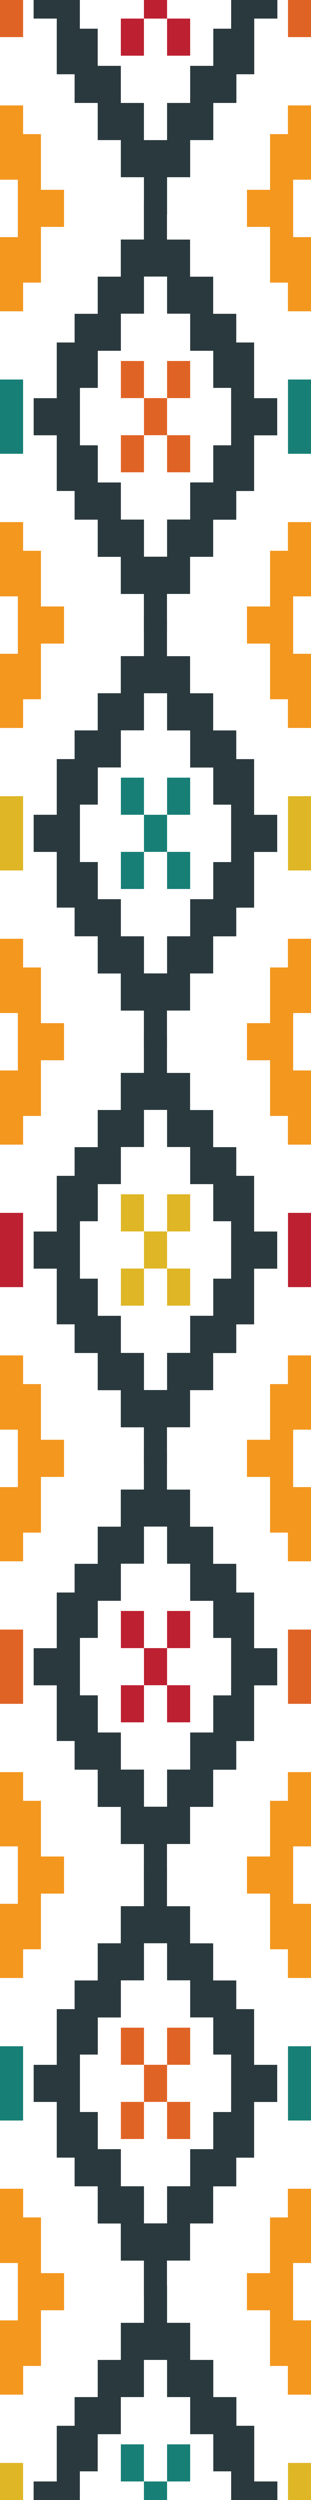 <?xml version="1.0" encoding="UTF-8"?>
<svg id="Layer_1" data-name="Layer 1" xmlns="http://www.w3.org/2000/svg" viewBox="0 0 71.78 576">
  <defs>
    <style>
      .cls-1 {
        fill: #177f76;
      }

      .cls-1, .cls-2, .cls-3, .cls-4, .cls-5, .cls-6 {
        fill-rule: evenodd;
      }

      .cls-2 {
        fill: #2a393d;
      }

      .cls-3 {
        fill: #e06326;
      }

      .cls-4 {
        fill: #f3971f;
      }

      .cls-5 {
        fill: #bc2031;
      }

      .cls-6 {
        fill: #deb626;
      }
    </style>
  </defs>
  <polygon class="cls-1" points="38.56 571.72 38.56 563.17 43.89 563.17 43.89 571.72 38.56 571.72 38.56 576 33.22 576 33.22 571.72 27.89 571.72 27.89 563.17 33.22 563.17 33.22 571.72 38.56 571.72"/>
  <polygon class="cls-2" points="7.76 576 7.76 571.72 13.1 571.72 13.1 558.89 17.22 558.89 17.22 552.28 22.55 552.28 22.55 543.72 27.89 543.72 27.89 535.17 33.22 535.17 33.22 526.61 38.56 526.61 38.56 535.17 38.56 535.17 40.68 535.17 43.89 535.17 43.89 543.72 49.23 543.72 49.23 552.28 54.56 552.28 54.56 558.89 58.68 558.89 58.68 571.72 64.02 571.72 64.02 576 53.35 576 53.35 569.39 49.23 569.39 49.23 560.83 43.89 560.83 43.89 552.28 38.56 552.28 38.56 543.72 38.56 543.72 36.55 543.72 33.22 543.72 33.22 552.28 27.89 552.28 27.89 560.83 22.55 560.83 22.55 569.39 18.43 569.39 18.43 576 18.43 576 7.76 576"/>
  <path class="cls-3" d="M38.56,475.72v-8.55h5.33v8.55h-5.33v8.55h5.33v8.55h-5.33v-8.55h-5.33v8.55h-5.33v-8.55h5.33v-8.55h-5.33v-8.55h5.33v8.55h5.33Z"/>
  <path class="cls-2" d="M22.55,512.28v-8.56h-5.33v-6.61h-4.12v-12.83h-5.33v-8.55h5.33v-12.83h4.12v-6.61h5.33v-8.56h5.33v-8.55h5.33v-8.55h5.33v8.56h5.33v8.55h5.33v8.55h5.33v6.61h4.12v12.83h5.33v8.56h-5.33v12.83h-4.12v6.61h-5.33v8.55h-5.33v8.55h-5.33v8.56h-5.33v-8.55h-5.33v-8.55h-5.33ZM38.56,447.72h-5.33v8.55h-5.33v8.55h-5.33v8.55h-4.12v13.23h4.12v8.56h5.33v8.55h5.33v8.55h5.33v-8.55h5.33v-8.55h5.33v-8.56h4.12v-13.23h-4.12v-8.56h-5.33v-8.55h-5.33v-8.55h0Z"/>
  <path class="cls-5" d="M38.56,379.72v-8.56h5.33v8.56h-5.33v8.55h5.33v8.55h-5.33v-8.55h-5.33v8.55h-5.33v-8.55h5.33v-8.55h-5.33v-8.56h5.33v8.56h5.33Z"/>
  <path class="cls-2" d="M22.55,416.28v-8.55h-5.33v-6.61h-4.12v-12.83h-5.33v-8.55h5.33v-12.83h4.12v-6.61h5.33v-8.56h5.33v-8.55h5.33v-8.55h5.33v8.56h5.33v8.55h5.33v8.55h5.33v6.61h4.12v12.83h5.33v8.56h-5.33v12.83h-4.12v6.61h-5.33v8.56h-5.33v8.55h-5.33v8.56h-5.33v-8.55h-5.33v-8.55h-5.33ZM38.56,351.72h-5.33v8.55h-5.33v8.55h-5.33v8.55h-4.12v13.23h4.12v8.56h5.33v8.55h5.33v8.55h5.33v-8.55h5.33v-8.55h5.33v-8.55h4.12v-13.23h-4.12v-8.55h-5.33v-8.55h-5.33v-8.55h0Z"/>
  <path class="cls-6" d="M38.56,283.72v-8.56h5.33v8.56h-5.33v8.55h5.33v8.55h-5.33v-8.55h-5.33v8.55h-5.33v-8.55h5.33v-8.55h-5.33v-8.56h5.33v8.56h5.33Z"/>
  <path class="cls-2" d="M22.55,320.28v-8.55h-5.33v-6.61h-4.12v-12.83h-5.33v-8.55h5.33v-12.83h4.12v-6.61h5.33v-8.56h5.33v-8.55h5.33v-8.55h5.33v8.56h5.33v8.55h5.33v8.55h5.33v6.61h4.12v12.83h5.33v8.56h-5.33v12.83h-4.12v6.61h-5.33v8.55h-5.33v8.55h-5.33v8.56h-5.33v-8.55h-5.33v-8.55h-5.33ZM38.56,255.72h-5.33v8.55h-5.33v8.55h-5.33v8.55h-4.12v13.23h4.12v8.56h5.33v8.55h5.33v8.55h5.33v-8.56h5.33v-8.55h5.33v-8.55h4.12v-13.23h-4.12v-8.55h-5.33v-8.55h-5.33v-8.55h0Z"/>
  <path class="cls-1" d="M38.56,187.72v-8.55h5.33v8.55h-5.33v8.55h5.33v8.55h-5.33v-8.55h-5.33v8.55h-5.33v-8.55h5.33v-8.55h-5.33v-8.55h5.33v8.55h5.33Z"/>
  <path class="cls-2" d="M22.55,224.28v-8.56h-5.33v-6.61h-4.12v-12.83h-5.33v-8.56h5.33v-12.83h4.12v-6.61h5.33v-8.56h5.33v-8.55h5.33v-8.55h5.33v8.56h5.33v8.55h5.33v8.56h5.33v6.61h4.12v12.83h5.33v8.56h-5.33v12.83h-4.12v6.61h-5.33v8.55h-5.33v8.55h-5.33v8.56h-5.33v-8.55h-5.33v-8.55h-5.33ZM38.56,159.72h-5.33v8.55h-5.33v8.55h-5.33v8.56h-4.12v13.23h4.12v8.56h5.33v8.55h5.33v8.55h5.33v-8.55h5.33v-8.55h5.33v-8.55h4.12v-13.23h-4.12v-8.55h-5.33v-8.55h-5.33v-8.56h0Z"/>
  <path class="cls-3" d="M38.56,91.72v-8.55h5.33v8.55h-5.33v8.55h5.33v8.55h-5.33v-8.55h-5.33v8.55h-5.33v-8.55h5.33v-8.55h-5.33v-8.55h5.33v8.55h5.33Z"/>
  <path class="cls-2" d="M22.55,128.28v-8.55h-5.33v-6.61h-4.12v-12.83h-5.33v-8.55h5.33v-12.83h4.12v-6.61h5.33v-8.56h5.33v-8.55h5.33v-8.55h5.33v8.56h5.33v8.55h5.33v8.55h5.33v6.61h4.12v12.83h5.33v8.56h-5.33v12.83h-4.12v6.61h-5.33v8.55h-5.33v8.55h-5.33v8.56h-5.33v-8.55h-5.33v-8.55h-5.33ZM38.56,63.72h-5.33v8.55h-5.33v8.55h-5.33v8.55h-4.12v13.23h4.12v8.56h5.33v8.55h5.33v8.55h5.33v-8.56h5.33v-8.55h5.33v-8.55h4.12v-13.23h-4.12v-8.55h-5.33v-8.55h-5.33v-8.55h0Z"/>
  <polygon class="cls-5" points="38.56 0 38.56 4.28 43.89 4.28 43.89 12.83 38.56 12.83 38.56 4.28 33.22 4.28 33.22 12.83 27.89 12.83 27.89 4.28 33.22 4.28 33.22 0 38.56 0"/>
  <polygon class="cls-2" points="22.55 32.28 22.55 23.72 17.22 23.72 17.22 17.11 13.1 17.11 13.1 4.28 7.76 4.28 7.76 0 18.43 0 18.43 6.61 22.55 6.61 22.55 15.17 27.89 15.17 27.89 23.72 33.22 23.72 33.22 32.28 37.1 32.28 38.56 32.28 38.56 32.28 38.56 23.72 43.89 23.72 43.89 15.17 49.23 15.17 49.23 6.61 53.35 6.61 53.35 0 64.02 0 64.02 4.28 58.68 4.28 58.68 17.11 54.56 17.11 54.56 23.72 49.23 23.72 49.23 32.28 43.89 32.28 43.89 40.83 41.22 40.83 38.56 40.83 38.56 40.83 38.56 49.39 33.22 49.39 33.22 40.83 27.89 40.83 27.89 32.28 22.55 32.28"/>
  <polygon class="cls-4" points="0 551.72 5.34 551.72 5.34 545.11 9.46 545.11 9.46 532.28 14.79 532.28 14.79 523.72 9.46 523.72 9.46 510.89 5.34 510.89 5.34 504.28 0 504.28 0 512.83 0 521.39 4.12 521.39 4.12 528 4.12 534.61 0 534.61 0 543.17 0 551.72"/>
  <path class="cls-4" d="M0,455.72h5.33v-6.61h4.12v-12.83h5.33v-8.55h-5.33v-12.83h-4.12v-6.61H0v17.11h4.12v13.23H0v17.11Z"/>
  <path class="cls-4" d="M0,359.72h5.33v-6.61h4.12v-12.83h5.33v-8.56h-5.33v-12.83h-4.12v-6.61H0v17.11h4.12v13.23H0v17.11Z"/>
  <path class="cls-4" d="M0,263.72h5.33v-6.61h4.12v-12.83h5.33v-8.55h-5.33v-12.83h-4.12v-6.61H0v17.11h4.12v13.23H0v17.11Z"/>
  <path class="cls-4" d="M0,167.72h5.33v-6.61h4.12v-12.83h5.33v-8.55h-5.33v-12.83h-4.12v-6.61H0v17.11h4.12v13.23H0v17.11Z"/>
  <path class="cls-4" d="M0,71.72h5.33v-6.61h4.12v-12.83h5.33v-8.55h-5.33v-12.83h-4.12v-6.61H0v17.11h4.12v13.23H0v17.11Z"/>
  <polygon class="cls-4" points="71.78 551.72 66.44 551.72 66.44 545.11 62.32 545.11 62.32 532.28 56.99 532.28 56.99 523.72 62.32 523.72 62.32 510.89 66.44 510.89 66.44 504.28 71.78 504.28 71.78 512.83 71.78 521.39 67.65 521.39 67.65 528 67.65 534.61 71.78 534.61 71.78 543.17 71.78 551.72"/>
  <path class="cls-4" d="M71.78,455.72h-5.33v-6.61h-4.12v-12.83h-5.33v-8.55h5.33v-12.83h4.12v-6.61h5.33v17.11h-4.12v13.23h4.12v17.11Z"/>
  <path class="cls-4" d="M71.78,359.72h-5.33v-6.61h-4.12v-12.83h-5.33v-8.56h5.33v-12.83h4.12v-6.61h5.33v17.11h-4.12v13.23h4.12v17.11Z"/>
  <path class="cls-4" d="M71.78,263.72h-5.33v-6.61h-4.12v-12.83h-5.33v-8.55h5.33v-12.83h4.12v-6.61h5.33v17.11h-4.12v13.23h4.12v17.11Z"/>
  <path class="cls-4" d="M71.78,167.72h-5.33v-6.61h-4.12v-12.83h-5.33v-8.55h5.33v-12.83h4.12v-6.61h5.33v17.11h-4.12v13.23h4.12v17.11Z"/>
  <path class="cls-4" d="M71.78,71.72h-5.33v-6.61h-4.12v-12.83h-5.33v-8.55h5.33v-12.83h4.12v-6.61h5.33v17.11h-4.12v13.23h4.12v17.11Z"/>
  <path class="cls-6" d="M0,576v-8.55h5.33v8.55H0ZM71.8,576h-5.33v-8.55h5.33v8.55Z"/>
  <path class="cls-1" d="M0,488.56v-17.11h5.33v17.11H0ZM66.47,488.56v-17.11h5.33v17.11h-5.33Z"/>
  <path class="cls-3" d="M0,392.56v-17.11h5.33v17.11H0ZM66.47,392.56v-17.11h5.33v17.11h-5.33Z"/>
  <path class="cls-5" d="M0,296.55v-17.11h5.33v17.11H0ZM66.47,296.55v-17.11h5.33v17.11h-5.33Z"/>
  <path class="cls-6" d="M0,200.55v-17.11h5.33v17.11H0ZM66.47,200.55v-17.11h5.33v17.11h-5.33Z"/>
  <path class="cls-1" d="M0,104.55v-17.11h5.33v17.11H0ZM66.47,104.55v-17.11h5.33v17.11h-5.33Z"/>
  <path class="cls-3" d="M0,8.56V0h5.33v8.55H0ZM66.47,0h5.33v8.55h-5.33V0Z"/>
</svg>